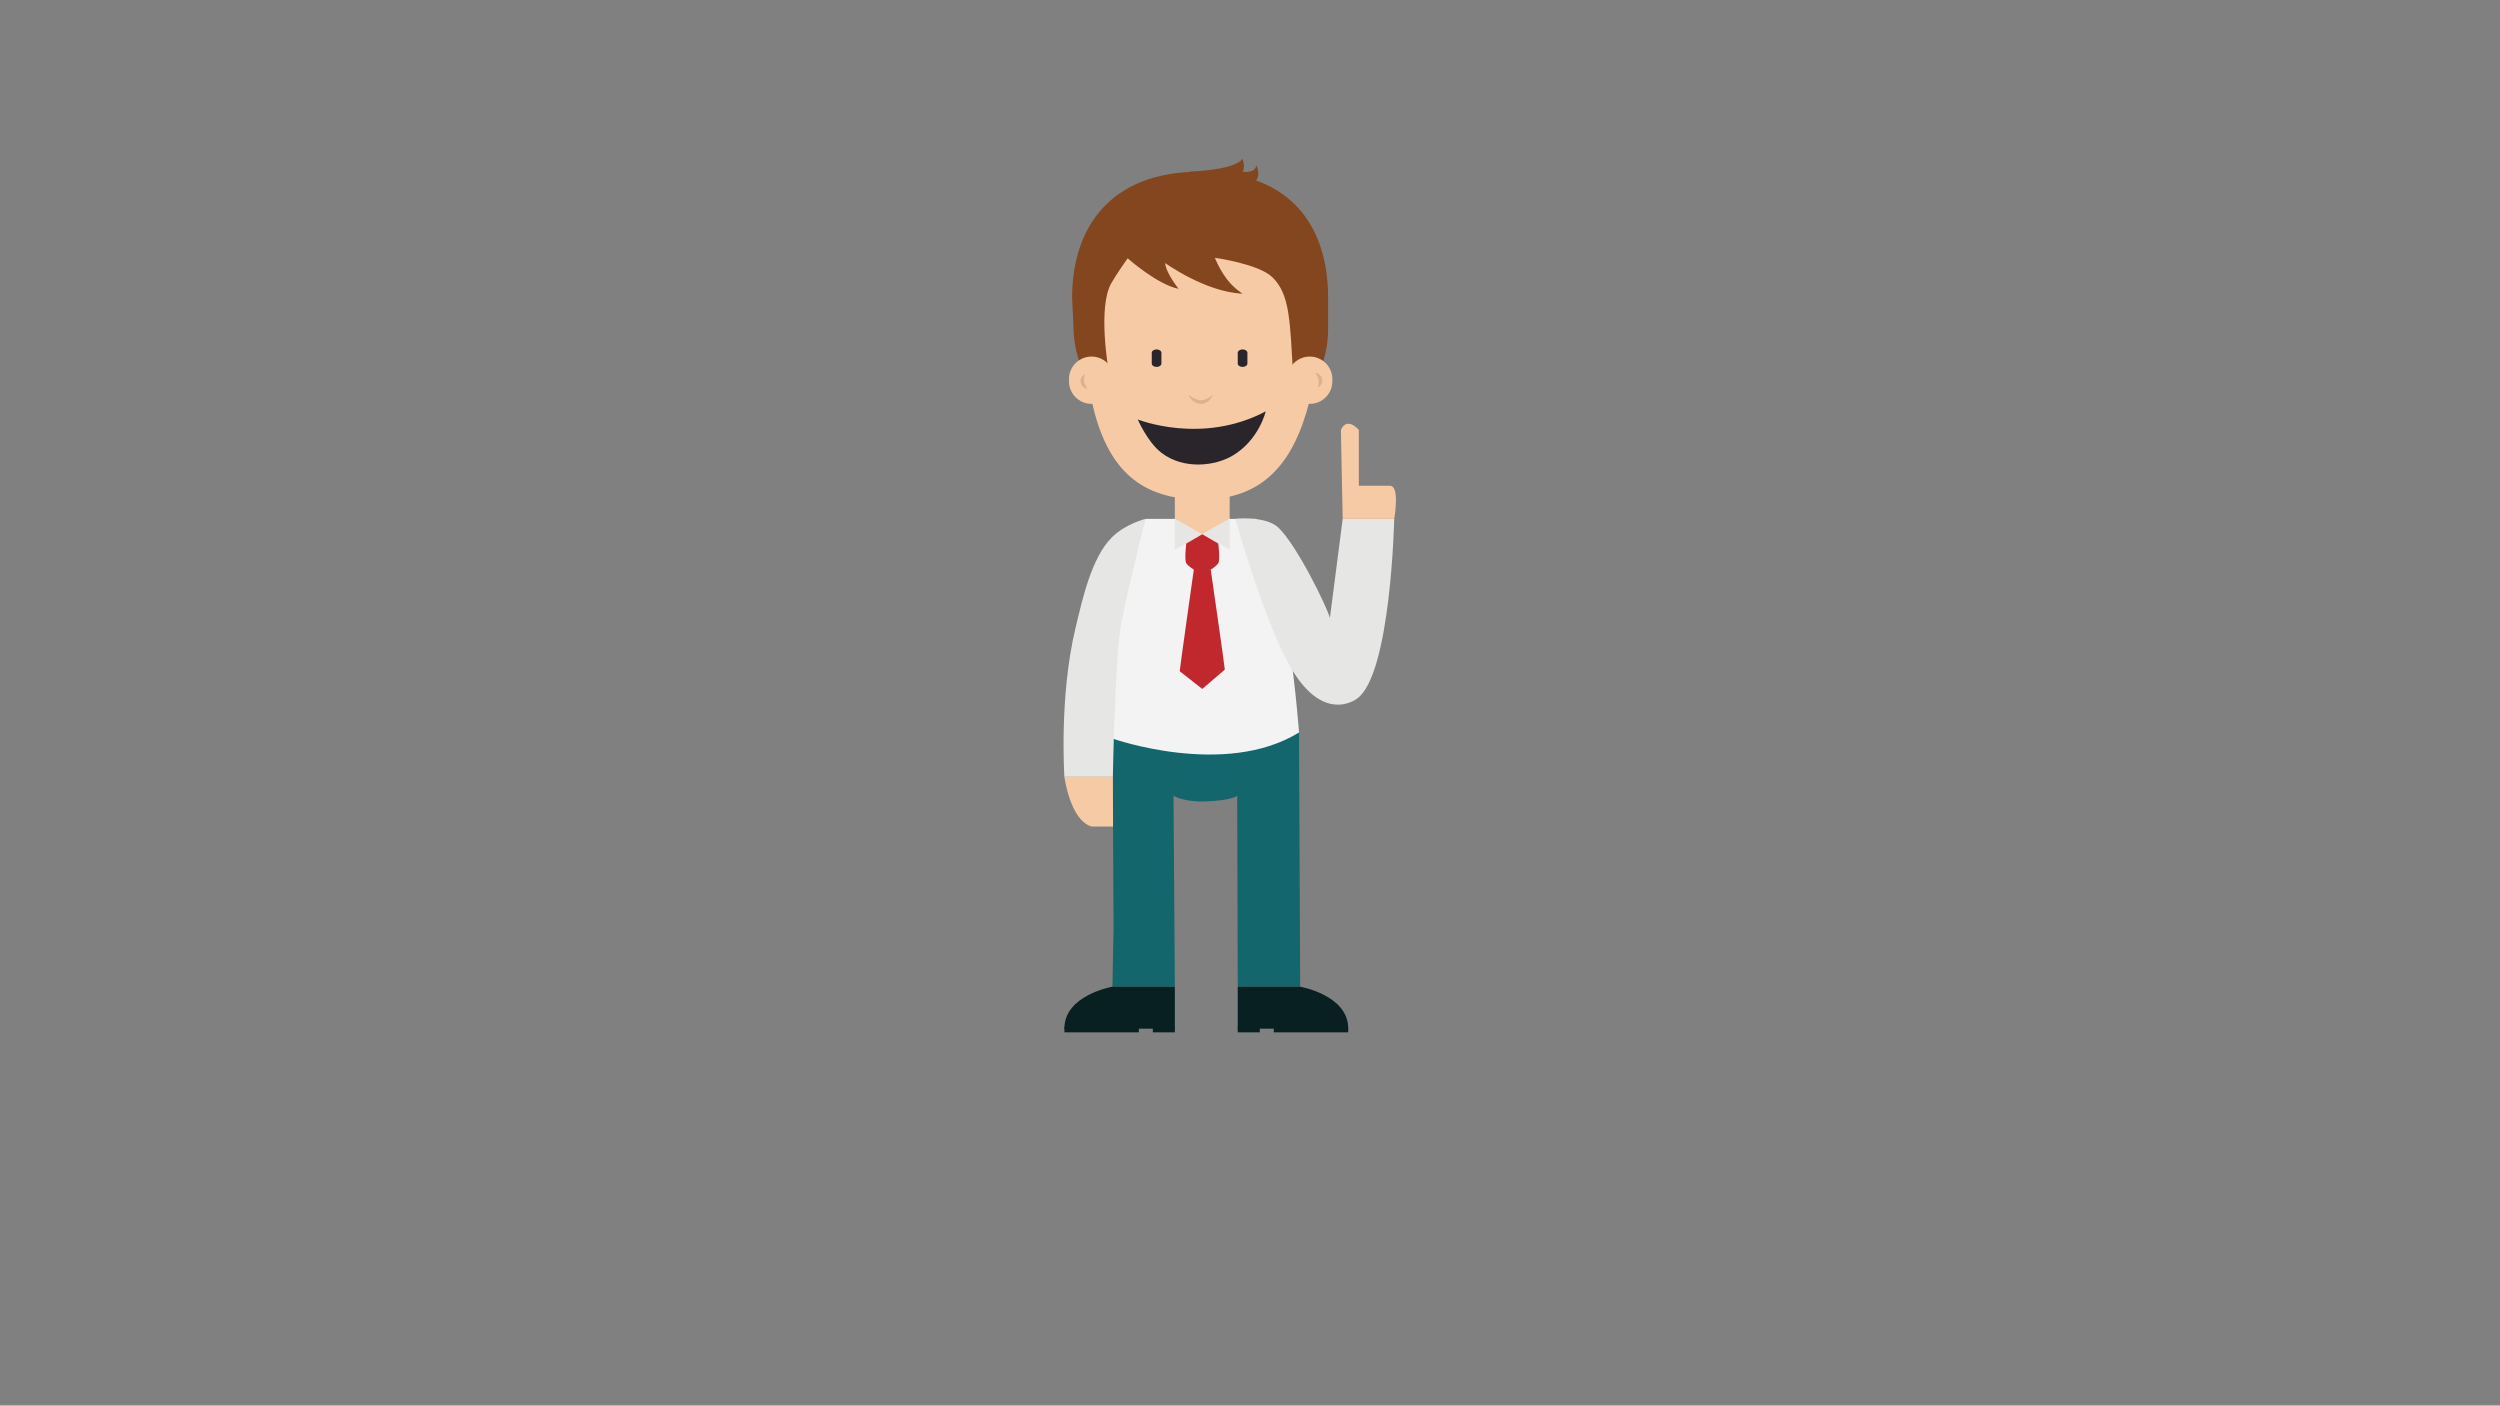 <?xml version="1.0" encoding="utf-8"?>
<!-- Generator: Adobe Illustrator 16.0.0, SVG Export Plug-In . SVG Version: 6.00 Build 0)  -->
<!DOCTYPE svg PUBLIC "-//W3C//DTD SVG 1.1 Tiny//EN" "http://www.w3.org/Graphics/SVG/1.1/DTD/svg11-tiny.dtd">
<svg version="1.1" baseProfile="tiny" id="Layer_1" xmlns="http://www.w3.org/2000/svg" xmlns:xlink="http://www.w3.org/1999/xlink"
	 x="0px" y="0px" width="1366px" height="768px" viewBox="0 0 1366 768" xml:space="preserve">
<rect x="0" y="0" width="1366" height="768" fill="#808080" stroke="none"/>
<g>
	<g>
		<path fill="#12666C" d="M607.831,388.445l0.627,118.186l-0.627,32.508h34.108l-0.733-104.318c0,0,5.727,3.525,17.455,3.082
			c14.699-0.551,17.348-3.082,17.348-3.082l0.292,104.318h34.113l-0.631-138.918"/>
		<path fill="#F3F3F3" d="M686.437,283.507c16.888,26.841,23.347,116.713,23.347,116.713c-40.436,24.975-101.66,3.405-101.66,3.405
			c-4.455-77.418,17.843-120.119,17.843-120.119H686.437z"/>
		<g>
			<path fill="#84461E" d="M725.684,179.438c0,38.033-31.313,57.143-69.94,57.143l0,0c-38.628,0-69.25-21.151-69.25-59.187
				l-0.689-14.728c0-38.036,20.597-68.872,69.939-68.872l0,0c50.519,0,69.94,30.836,69.94,68.872V179.438z"/>
			<path fill="#84461E" d="M649.431,93.794c0,0,25.11-0.584,29.514-7.048c0,0,1.705,4.868,0,7.048c0,0,7.049,1.176,7.492-3.523
				c0,0,2.495,4.375,0,8.354"/>
		</g>
		<g>
			<path fill="#F6CAA5" d="M715.658,218.616c-8.813,35.207-26.104,54.335-59.034,54.335l0,0c-32.928,0-51.985-15.861-60.208-54.335
				v-28.195c0-32.928,12.334-63.145,53.015-58.151l6.604-1.469c32.93,0,59.623,26.693,59.623,59.621V218.616z"/>
			<polygon fill="#F6CAA5" points="641.939,264.532 641.939,283.507 656.917,292.14 671.896,283.507 671.896,264.532 			"/>
		</g>
		<g>
			<path fill="#29252A" d="M634.598,198.619c0,1.035-1.183,1.873-2.644,1.873l0,0c-1.458,0-2.641-0.838-2.641-1.873v-5.827
				c0-1.034,1.182-1.871,2.641-1.871l0,0c1.461,0,2.644,0.837,2.644,1.871V198.619z"/>
			<path fill="#29252A" d="M681.589,198.619c0,1.035-1.183,1.873-2.644,1.873l0,0c-1.457,0-2.644-0.838-2.644-1.873v-5.827
				c0-1.034,1.187-1.871,2.644-1.871l0,0c1.461,0,2.644,0.837,2.644,1.871V198.619z"/>
			<path fill="#E0AF8D" d="M649.431,215.779c0,0,0.216,0.15,0.588,0.389c0.184,0.118,0.406,0.262,0.662,0.426
				c0.247,0.168,0.553,0.321,0.849,0.521c0.326,0.16,0.648,0.372,1.012,0.539c0.179,0.087,0.362,0.176,0.549,0.267
				c0.197,0.065,0.384,0.153,0.579,0.232c0.382,0.18,0.807,0.244,1.208,0.371c0.414,0.053,0.824,0.175,1.238,0.144
				c0.416,0.057,0.819-0.038,1.226-0.079c0.405-0.053,0.792-0.217,1.187-0.308c0.368-0.175,0.734-0.351,1.096-0.504
				c0.344-0.186,0.652-0.415,0.965-0.59c0.309-0.182,0.597-0.357,0.824-0.55c0.233-0.185,0.455-0.335,0.636-0.464
				c0.367-0.253,0.596-0.393,0.596-0.393s-0.092,0.238-0.29,0.646c-0.101,0.202-0.221,0.453-0.381,0.729
				c-0.08,0.138-0.156,0.292-0.254,0.443c-0.114,0.139-0.233,0.284-0.358,0.437c-0.26,0.299-0.517,0.658-0.872,0.958
				c-0.37,0.283-0.755,0.61-1.203,0.877c-0.487,0.196-0.964,0.505-1.524,0.613c-0.557,0.121-1.131,0.235-1.713,0.184
				c-0.587,0.014-1.141-0.139-1.685-0.273c-0.27-0.071-0.514-0.199-0.762-0.303c-0.249-0.104-0.489-0.216-0.703-0.357
				c-0.219-0.133-0.438-0.255-0.64-0.396c-0.188-0.153-0.373-0.304-0.551-0.45c-0.37-0.274-0.641-0.617-0.916-0.896
				C649.762,216.79,649.431,215.779,649.431,215.779z"/>
			<path fill="#29252A" d="M621.675,229.19c0,0,34.95,14.097,69.899-4.405c0,0-3.525,15.428-17.913,24.082
				c-9.655,5.806-26.898,7.891-39.064-1.468C626.96,241.524,621.675,229.19,621.675,229.19z"/>
		</g>
		<path fill="#84461E" d="M598.751,209.979l6.916-8.103c0,0-5.97-33.949,1.541-47.14c3.035-5.326,8.949-13.611,8.949-13.611
			s16.091,14.346,27.836,16.698c0,0-7.046-8.813-7.34-14.099c0,0,21.878,15.86,42.292,16.739c0,0-4.992-3.083-8.739-8.147
			c-4.271-5.785-6.386-11.457-6.386-11.457s23.726,3.306,31.282,10.5c9.843,9.376,9.689,24.445,11.45,53.159l6.128,6.219
			l8.851-45.55l-23.421-47.77l-47-16.707l-28.844,16.707l-32.457,39.521L598.751,209.979z"/>
		<g>
			<path fill="#F6CAA5" d="M608.751,208.337c0,6.814-5.522,12.335-12.334,12.335l0,0c-6.811,0-12.333-5.521-12.333-12.335v-1.176
				c0-6.812,5.522-12.335,12.333-12.335l0,0c6.812,0,12.334,5.524,12.334,12.335V208.337z"/>
			<path fill="#F6CAA5" d="M727.994,208.337c0,6.814-5.523,12.335-12.336,12.335l0,0c-6.812,0-12.334-5.521-12.334-12.335v-1.176
				c0-6.812,5.522-12.335,12.334-12.335l0,0c6.813,0,12.336,5.524,12.336,12.335V208.337z"/>
			<g>
				<path fill="#E0AF8D" d="M592.798,204.519c0,0-0.043,0.163-0.102,0.427c-0.065,0.261-0.142,0.626-0.225,1.029
					c-0.04,0.203-0.069,0.419-0.097,0.639c-0.044,0.216-0.038,0.446-0.067,0.667c-0.009,0.449,0.001,0.892,0.087,1.324
					c0.024,0.22,0.117,0.427,0.15,0.649c0.097,0.206,0.151,0.428,0.237,0.64c0.105,0.205,0.197,0.416,0.281,0.626
					c0.112,0.195,0.215,0.392,0.308,0.583c0.175,0.389,0.396,0.685,0.507,0.941c0.122,0.247,0.187,0.408,0.187,0.408
					s-0.161-0.022-0.433-0.095c-0.134-0.039-0.303-0.083-0.483-0.156c-0.189-0.061-0.394-0.148-0.59-0.286
					c-0.206-0.126-0.435-0.265-0.658-0.438c-0.205-0.195-0.418-0.413-0.628-0.651c-0.194-0.251-0.363-0.55-0.528-0.85
					c-0.123-0.324-0.257-0.661-0.317-1.014c-0.048-0.357-0.095-0.715-0.046-1.066c0.007-0.354,0.112-0.682,0.199-0.994
					c0.12-0.3,0.233-0.591,0.396-0.83c0.146-0.249,0.321-0.457,0.489-0.637c0.33-0.364,0.67-0.595,0.92-0.732
					C592.636,204.563,592.798,204.519,592.798,204.519z"/>
				<path fill="#E0AF8D" d="M720.069,211.717c0,0,0.043-0.163,0.102-0.427c0.065-0.261,0.143-0.626,0.225-1.029
					c0.04-0.203,0.069-0.419,0.098-0.639c0.044-0.216,0.037-0.445,0.067-0.667c0.009-0.449-0.002-0.892-0.088-1.324
					c-0.025-0.22-0.117-0.427-0.15-0.649c-0.098-0.206-0.152-0.428-0.238-0.641c-0.105-0.205-0.197-0.416-0.281-0.626
					c-0.113-0.195-0.216-0.392-0.309-0.582c-0.176-0.39-0.396-0.685-0.508-0.941c-0.122-0.247-0.187-0.408-0.187-0.408
					s0.161,0.022,0.433,0.095c0.135,0.039,0.303,0.083,0.483,0.156c0.19,0.06,0.394,0.148,0.591,0.286
					c0.205,0.126,0.434,0.265,0.658,0.437c0.205,0.196,0.418,0.413,0.629,0.651c0.194,0.251,0.362,0.55,0.528,0.85
					c0.124,0.325,0.257,0.661,0.317,1.015c0.049,0.357,0.096,0.715,0.047,1.066c-0.008,0.354-0.111,0.682-0.199,0.995
					c-0.119,0.3-0.232,0.591-0.396,0.83c-0.146,0.249-0.32,0.457-0.488,0.637c-0.329,0.364-0.67,0.595-0.92,0.732
					C720.231,211.673,720.069,211.717,720.069,211.717z"/>
			</g>
		</g>
		<g>
			<path fill="#E6E6E5" d="M698.465,288.243c10.323,9.786,27.045,44.341,28.188,49.433l6.997-54.168h28.152
				c0,0-1.795,84.991-20.301,98.208c-5.069,3.626-19.988,9.447-35.104-15.101c-15.117-24.546-31.417-83.108-31.417-83.108
				S691.574,281.713,698.465,288.243z"/>
			<path fill="#F6CAA5" d="M761.803,283.507c0,0,3.271-18.094-2.309-18.094c-5.578,0-17.033,0-17.033,0v-30.506
				c0,0-6.381-7.598-9.797,0l0.986,48.601"/>
		</g>
		<g>
			<path fill="#E6E6E5" d="M625.967,283.507c0,0-11.446,44.786-13.792,60.22c-3.033,19.958-4.105,80.724-4.105,80.724h-26.485
				c0,0-2.951-43.704,6.069-81.277c3.685-15.335,8.64-38.387,19.88-49.567C615.064,286.12,625.967,283.507,625.967,283.507z"/>
			<path fill="#F6CAA5" d="M581.584,424.451c0,0,3.066,23.65,14.832,27.165h11.75l-0.096-27.165"/>
		</g>
		<g>
			<path fill="#092022" d="M641.939,539.139h-34.108c0,0-26.395,4.583-26.246,22.911h60.354V539.139z"/>
			<g>
				<rect x="581.584" y="561.131" fill="#092022" width="40.681" height="2.938"/>
				<rect x="629.9" y="561.131" fill="#092022" width="12.042" height="2.938"/>
			</g>
		</g>
		<g>
			<path fill="#092022" d="M676.301,539.139h34.113c0,0,26.393,4.583,26.244,22.911h-60.357V539.139z"/>
			<g>
				<rect x="695.982" y="561.131" fill="#092022" width="40.678" height="2.938"/>
				<rect x="676.301" y="561.131" fill="#092022" width="12.045" height="2.938"/>
			</g>
		</g>
		<g>
			<polygon fill="#E6E6E5" points="641.939,283.507 641.939,300.438 656.917,292.14 			"/>
			<polygon fill="#E6E6E5" points="671.894,283.283 671.894,300.211 656.917,291.914 			"/>
		</g>
		<path fill="#C1282D" d="M661.538,311.23c0,0,3.015-1.763,4.126-3.524c1.11-1.764,0-10.722,0-10.722l-8.747-5.07l-8.746,5.07
			c0,0-1.11,8.958,0,10.722c1.113,1.762,4.129,3.524,4.129,3.524s-7.127,50.222-7.716,55.509l12.333,9.692l12.332-10.575
			C668.665,360.571,661.538,311.23,661.538,311.23z"/>
	</g>
</g>
</svg>
